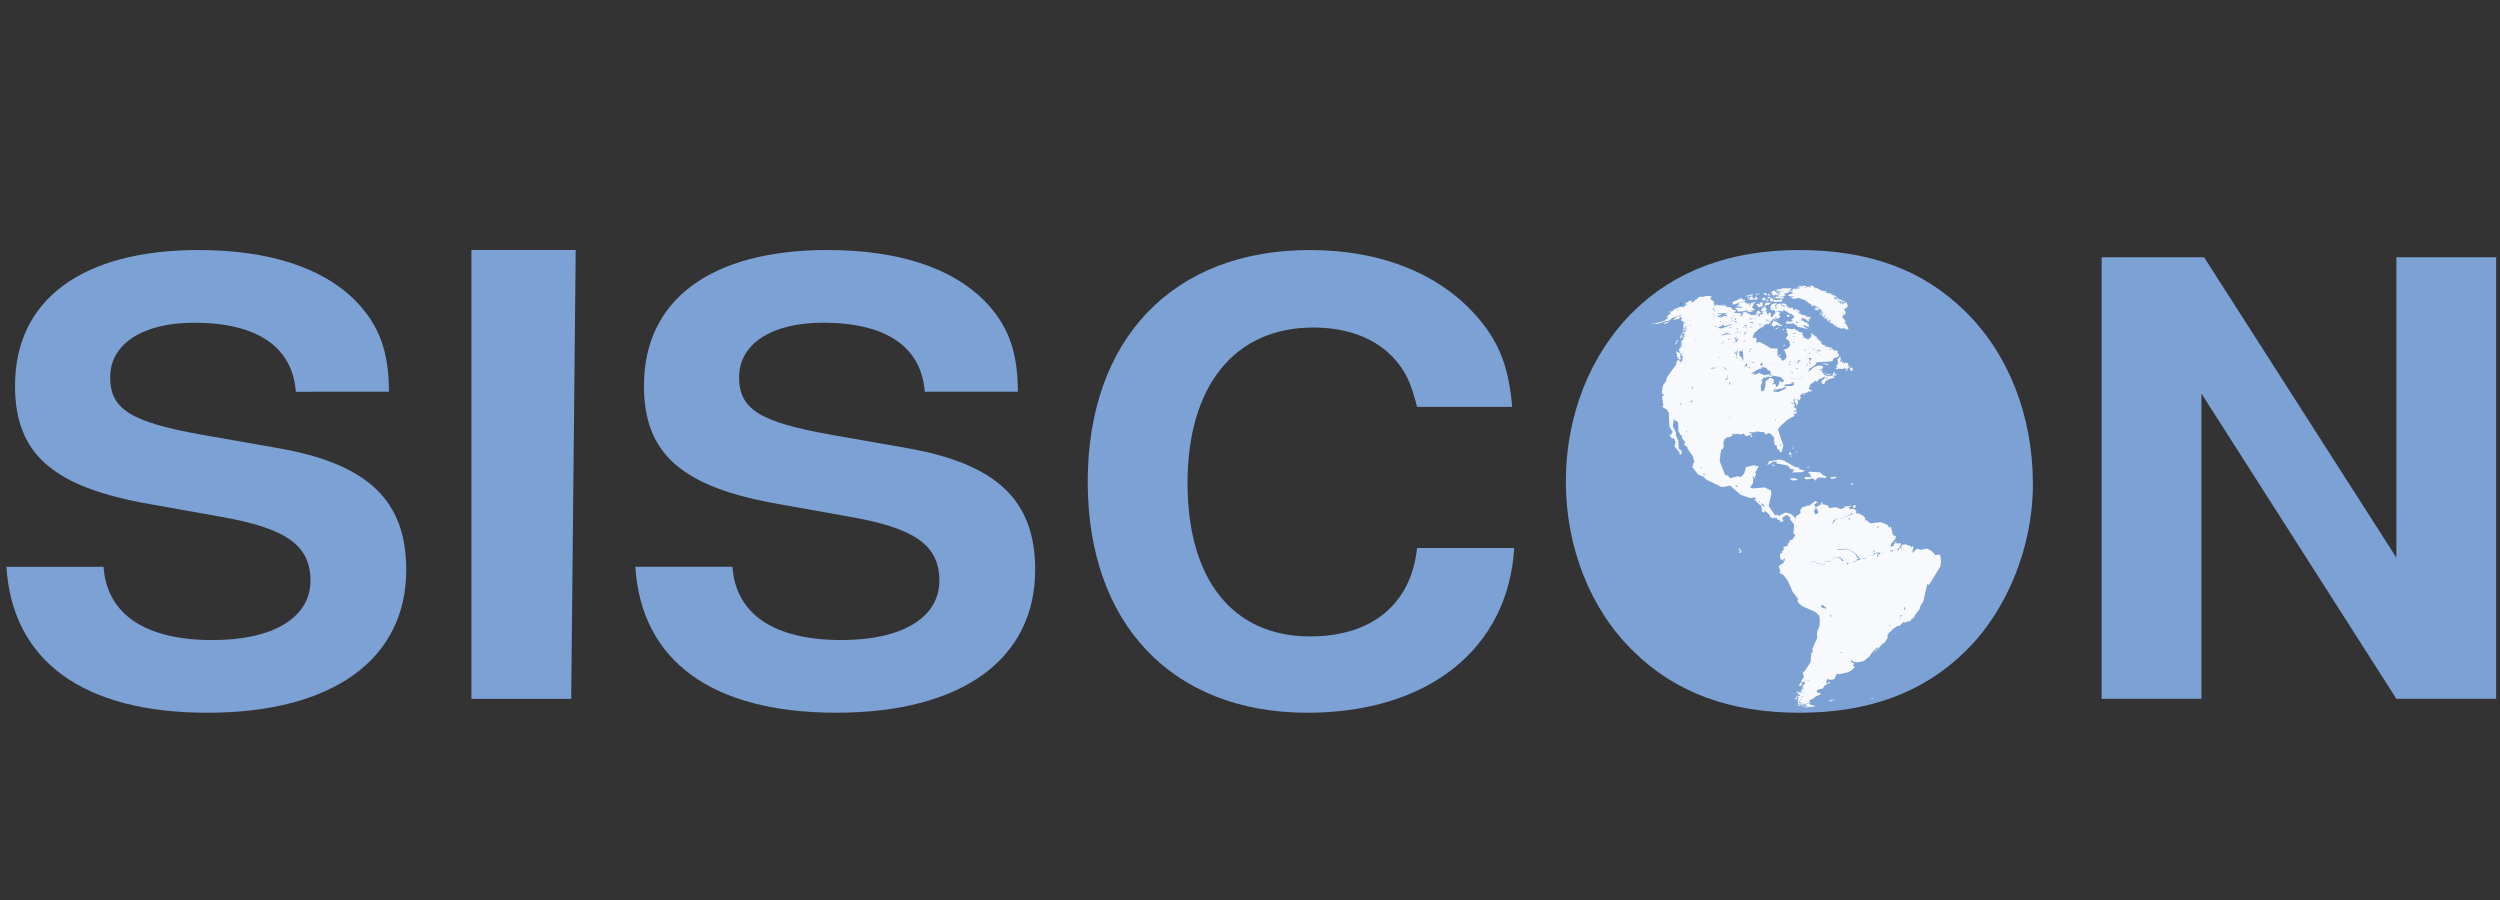 <?xml version="1.0" encoding="UTF-8" standalone="no"?>
<!-- Created with Inkscape (http://www.inkscape.org/) -->

<svg
   xmlns:dc="http://purl.org/dc/elements/1.1/"
   xmlns:cc="http://creativecommons.org/ns#"
   xmlns:rdf="http://www.w3.org/1999/02/22-rdf-syntax-ns#"
   xmlns:svg="http://www.w3.org/2000/svg"
   xmlns="http://www.w3.org/2000/svg"
   xmlns:sodipodi="http://sodipodi.sourceforge.net/DTD/sodipodi-0.dtd"
   xmlns:inkscape="http://www.inkscape.org/namespaces/inkscape"
   width="125"
   height="45"
   viewBox="0 0 125 45"
   id="svg2"
   version="1.1"
   inkscape:version="0.91 r13725"
   sodipodi:docname="siscon_logo.svg"
   style="enable-background:new">
  <rect x="0" y="0" width="125" height="45" fill="#333333" stroke="none"/>
  <defs
     id="defs4" />
  <sodipodi:namedview
     id="base"
     pagecolor="#ffffff"
     bordercolor="#666666"
     borderopacity="1.0"
     inkscape:pageopacity="0.0"
     inkscape:pageshadow="2"
     inkscape:zoom="6.968"
     inkscape:cx="62.5"
     inkscape:cy="19.205511"
     inkscape:document-units="px"
     inkscape:current-layer="layer1"
     showgrid="true"
     inkscape:window-width="1366"
     inkscape:window-height="747"
     inkscape:window-x="0"
     inkscape:window-y="21"
     inkscape:window-maximized="1"
     units="px"
     showguides="true"
     inkscape:guide-bbox="true">
    <inkscape:grid
       type="xygrid"
       id="grid4163" />
  </sodipodi:namedview>
  <g
     inkscape:label="Layer 1"
     inkscape:groupmode="layer"
     id="layer1"
     style="display:inline"
     transform="translate(0,-1007.362)">
    <g
       transform="scale(1.048,0.954)"
       style="font-style:normal;font-variant:normal;font-weight:bold;font-stretch:normal;font-size:31.742px;line-height:125%;font-family:'Nimbus Sans L';-inkscape-font-specification:'Nimbus Sans L, Bold';text-align:start;letter-spacing:0px;word-spacing:0px;writing-mode:lr-tb;text-anchor:start;fill:#7ca1d4;fill-opacity:1;stroke:none;stroke-width:1px;stroke-linecap:butt;stroke-linejoin:miter;stroke-opacity:1"
       id="text3336">
      <path
         d="m 18.556,1076.466 c 0,-2.127 -0.476,-3.523 -1.619,-4.793 -1.555,-1.714 -4.126,-2.634 -7.459,-2.634 -5.555,0 -8.761,2.603 -8.761,7.11 0,3.587 1.809,5.333 6.507,6.221 l 3.238,0.635 c 3.174,0.603 4.349,1.492 4.349,3.365 0,1.936 -1.778,3.111 -4.666,3.111 -3.238,0 -5.047,-1.365 -5.206,-3.841 l -4.634,0 c 0.286,4.952 3.682,7.65 9.586,7.65 5.968,0 9.491,-2.793 9.491,-7.491 0,-3.65 -1.841,-5.555 -6.126,-6.38 l -3.619,-0.698 c -3.396,-0.667 -4.38,-1.333 -4.38,-3.015 0,-1.746 1.555,-2.857 4,-2.857 3.016,0 4.698,1.27 4.857,3.619 z"
         style="font-style:normal;font-variant:normal;font-weight:bold;font-stretch:normal;font-size:31.742px;line-height:125%;font-family:'Nimbus Sans L';-inkscape-font-specification:'Nimbus Sans L, Bold';text-align:start;writing-mode:lr-tb;text-anchor:start;fill:#7ca1d4;fill-opacity:1"
         id="path4282"
         inkscape:connector-curvature="0"
         sodipodi:nodetypes="ccssccssccssccsscc" />
      <path
         d="m 27.467,1069.039 -4.976,0 0,23.525 4.761,0 z"
         style="font-style:normal;font-variant:normal;font-weight:bold;font-stretch:normal;font-size:31.742px;line-height:125%;font-family:'Nimbus Sans L';-inkscape-font-specification:'Nimbus Sans L, Bold';text-align:start;writing-mode:lr-tb;text-anchor:start;fill:#7ca1d4;fill-opacity:1"
         id="path4284"
         inkscape:connector-curvature="0"
         sodipodi:nodetypes="ccccc" />
      <path
         d="m 48.562,1076.466 c 0,-2.127 -0.476,-3.523 -1.619,-4.793 -1.555,-1.714 -4.126,-2.635 -7.459,-2.635 -5.555,0 -8.761,2.603 -8.761,7.11 0,3.587 1.809,5.333 6.507,6.221 l 3.238,0.635 c 3.174,0.603 4.349,1.492 4.349,3.365 0,1.936 -1.778,3.111 -4.666,3.111 -3.238,0 -5.047,-1.365 -5.206,-3.841 l -4.634,0 c 0.286,4.952 3.682,7.65 9.586,7.65 5.968,0 9.491,-2.793 9.491,-7.491 0,-3.65 -1.841,-5.555 -6.126,-6.38 l -3.619,-0.698 c -3.396,-0.667 -4.38,-1.333 -4.38,-3.015 0,-1.746 1.555,-2.857 4,-2.857 3.016,0 4.698,1.27 4.857,3.619 l 4.444,0 z"
         style="font-style:normal;font-variant:normal;font-weight:bold;font-stretch:normal;font-size:31.742px;line-height:125%;font-family:'Nimbus Sans L';-inkscape-font-specification:'Nimbus Sans L, Bold';text-align:start;writing-mode:lr-tb;text-anchor:start;fill:#7ca1d4;fill-opacity:1"
         id="path4286" />
      <path
         d="m 72.146,1077.26 c -0.159,-2 -0.571,-3.269 -1.555,-4.571 -1.778,-2.349 -4.634,-3.65 -8.094,-3.65 -6.539,0 -10.602,4.666 -10.602,12.157 0,7.428 4.031,12.094 10.475,12.094 5.745,0 9.586,-3.333 9.872,-8.634 l -4.634,0 c -0.286,2.952 -2.158,4.634 -5.11,4.634 -3.682,0 -5.841,-2.984 -5.841,-8.031 0,-5.111 2.254,-8.158 5.999,-8.158 1.651,0 3.016,0.571 3.904,1.682 0.508,0.635 0.762,1.238 1.047,2.476 l 4.539,0 z"
         style="font-style:normal;font-variant:normal;font-weight:bold;font-stretch:normal;font-size:31.742px;line-height:125%;font-family:'Nimbus Sans L';-inkscape-font-specification:'Nimbus Sans L, Bold';text-align:start;writing-mode:lr-tb;text-anchor:start;fill:#7ca1d4;fill-opacity:1"
         id="path4288" />
      <path
         d="m 85.816,1069.039 c -3.238,0 -5.904,1.079 -7.872,3.206 -2.063,2.222 -3.238,5.46 -3.238,8.92 0,3.46 1.174,6.729 3.238,8.919 2,2.159 4.603,3.206 7.904,3.206 3.301,0 5.904,-1.048 7.904,-3.206 2,-2.127 3.238,-5.491 3.238,-8.761 0,-3.619 -1.174,-6.856 -3.238,-9.078 -2.031,-2.19 -4.603,-3.206 -7.936,-3.206 z"
         style="font-style:normal;font-variant:normal;font-weight:bold;font-stretch:normal;font-size:31.742px;line-height:125%;font-family:'Nimbus Sans L';-inkscape-font-specification:'Nimbus Sans L, Bold';text-align:start;writing-mode:lr-tb;text-anchor:start;fill:#7ca1d4;fill-opacity:1"
         id="path4290"
         inkscape:connector-curvature="0"
         sodipodi:nodetypes="scscscscs" />
      <path
         d="m 114.331,1092.56 4.761,0 0,-23.14 -4.761,0 0,15.744 -9.173,-15.744 -4.888,0 0,23.14 4.761,0 0,-15.998 9.3,15.998 z"
         style="font-style:normal;font-variant:normal;font-weight:bold;font-stretch:normal;font-size:31.742px;line-height:125%;font-family:'Nimbus Sans L';-inkscape-font-specification:'Nimbus Sans L, Bold';text-align:start;writing-mode:lr-tb;text-anchor:start;fill:#7ca1d4;fill-opacity:1"
         id="path4292" />
    </g>
    <g
       transform="matrix(0.042,0,0,0.042,77.688,1021.005)"
       id="g5411">
      <path
         style="fill:#ffffff;fill-opacity:0.941;fill-rule:nonzero;stroke:none"
         d="m 296.248,15.011 -5.045,0.898 2.074,0.898 -3.559,-0.31 0.31,0.619 2.662,0 1.176,0.588 -3.838,-0.31 3.25,0.588 -1.486,0 -0.588,-0.279 -1.795,0 2.848,0.557 1.021,0.619 -5.355,-0.588 2.971,1.176 -2.662,-0.279 0,0.588 -1.795,-1.176 -2.074,0.867 2.971,0.898 -2.662,-0.588 -1.207,0 1.207,1.486 -1.486,-0.31 0.898,0.898 -1.207,-0.588 -1.486,1.486 0.588,0.31 2.383,-0.31 -0.279,2.074 -2.693,0.31 -2.971,1.764 4.178,1.207 2.971,-0.31 0.279,0.588 -2.971,0 2.971,0.31 -5.045,0.31 3.869,0.588 -1.486,0.588 1.486,0.588 2.383,0.31 -0.898,-0.588 2.074,0.279 1.486,-0.898 2.971,0.31 1.486,0.588 6.531,2.383 -0.588,1.176 1.176,-0.588 2.693,2.693 2.971,0.867 -1.795,0.31 1.486,0 0,1.176 0.588,-0.867 -0.867,1.486 2.971,0.279 -1.207,-2.074 1.486,1.486 2.074,-0.31 -1.176,0.898 2.074,-0.279 -0.898,0.867 1.207,-0.588 -0.588,0.588 0.588,0 3.25,1.486 -4.147,-0.588 -2.074,0.588 4.457,1.207 2.971,-0.588 0,0.279 0.588,2.074 1.795,-0.279 0,0.898 -1.795,-0.619 2.074,1.486 -0.279,0 0,1.207 2.074,0.279 -2.074,0 -0.619,0.619 2.971,-0.31 -4.736,1.795 3.869,-0.31 -3.281,0.898 3.281,0.588 -1.795,0.588 2.074,0.31 1.486,-1.486 1.207,0.279 -3.59,2.693 2.971,-0.588 -1.764,1.176 1.764,0.898 1.207,-1.486 1.764,0.279 -2.971,1.486 1.207,-0.279 0.588,1.486 1.176,-0.588 -0.867,0.867 1.176,1.486 1.176,-1.764 -1.486,-1.207 4.178,2.105 -1.238,-0.279 -2.043,1.145 2.971,-0.279 -2.383,0.588 1.207,0.31 -0.588,0.867 2.074,-0.279 -0.898,0.898 2.074,-0.31 -1.764,0.31 2.352,0.279 0.31,1.207 0.588,-0.898 0,1.764 2.383,0.31 0,1.176 1.176,-0.588 -0.588,0.898 0.898,-0.588 0,0.898 1.176,0 -1.176,0.588 2.074,-0.31 -1.176,0.588 2.383,-0.279 1.486,1.486 3.838,-1.795 -0.867,1.795 0.867,-1.207 0,1.486 0.898,-0.867 0.898,1.176 0.279,-1.176 0.31,2.074 0.31,-1.486 0.867,1.764 0.31,-1.486 2.662,0.619 -3.25,-0.898 2.383,-0.588 -1.795,-0.619 0.898,-0.867 -1.795,-0.619 1.207,-0.867 -1.486,0 1.176,-0.619 -1.176,0 0.588,-0.867 -2.662,-1.207 1.764,0.31 -2.662,-0.898 2.074,-0.588 -1.486,-1.207 1.764,0.31 -2.074,-0.898 1.795,0.31 -1.486,-0.31 1.176,-0.588 -1.764,-0.588 1.764,0.279 -1.176,-1.176 -1.795,0 1.486,-0.898 -3.25,-1.764 1.764,0.279 -0.867,-1.486 -0.31,-0.279 2.383,-0.619 -1.795,-2.074 1.207,0 0.588,1.486 1.176,0 -1.176,-0.898 0.898,0.619 1.176,-1.207 -1.176,-0.588 1.764,0 -2.383,-3.869 0.619,-0.898 -2.971,-1.486 2.971,0.898 1.486,-0.588 -0.898,-0.588 1.486,0.279 1.486,-2.074 -1.207,-4.147 -3.838,0 -0.31,1.486 0,0.279 -1.176,0 -0.619,0 0.619,-1.486 -2.383,0.898 -1.207,-1.764 1.795,0 0,-0.898 -3.559,0.279 0.279,-0.867 -1.764,-0.31 5.355,0.31 4.457,1.486 -0.898,-0.898 1.486,0.588 0.588,-0.31 -2.662,-0.867 -1.207,-0.898 -0.588,0.279 -0.31,-0.867 -0.588,0.588 -0.588,-0.588 -3.559,-0.619 0.279,0.898 -0.588,-0.588 -0.898,0.31 0.898,-0.619 -1.486,-0.588 -0.279,0.898 -1.795,-0.31 1.176,-0.867 -2.352,0.279 0.588,-0.279 -1.486,-0.31 1.764,0 0,-0.898 -2.352,-0.279 2.662,0.279 -0.898,-0.588 2.074,0 -1.486,0.31 2.693,0.279 0.588,-0.898 -1.486,-0.588 -1.795,0 1.795,0.588 -2.074,-0.588 -0.557,-0.279 1.455,-0.619 0.279,0 -0.588,-0.588 -1.176,0 -0.898,0.31 -1.207,-0.898 -1.764,0.31 1.176,-0.619 0.31,0 0.588,0 -2.383,-1.176 -0.588,0 -1.795,0.31 0.619,-0.898 -0.31,0 -1.176,0.279 -2.383,-0.588 1.176,-0.588 0.898,-0.31 -2.383,-0.867 -1.176,0.279 -0.898,0 0.31,-0.279 0,-0.31 -0.619,0 -0.279,0 -1.207,-0.31 0.898,0.898 -1.764,-0.898 -2.383,-1.486 -3.281,-1.764 0,0.898 -1.486,-0.31 0,-0.31 0,-1.176 -1.486,0.588 -0.588,0.31 0,-0.31 0.898,-1.176 -2.971,-1.207 -2.074,0.31 1.486,0.898 -0.898,0 -0.588,0.279 2.662,1.795 -5.045,-2.383 0.588,1.486 -1.486,-0.898 -2.662,1.207 -0.619,-0.588 2.693,-0.898 -0.31,-0.898 -2.383,0.31 -1.176,-0.619 -2.383,1.795 -0.588,-0.898 2.074,-0.898 z m 33.242,41.939 0.031,-0.031 -1.486,-0.31 1.455,0.34 z m -7.985,-5.076 -2.074,0.279 1.176,0.31 -0.279,0.588 1.176,-1.176 z m -1.764,-4.178 -2.971,0 2.352,0.31 -2.074,0 0.588,1.486 2.105,-1.795 z m 0,-1.486 -2.383,0 -1.207,1.207 3.59,-1.207 z m -46.675,-27.918 -1.486,0.31 -1.486,0.279 1.207,1.207 -2.971,-0.898 -1.207,0.279 1.486,0.619 -2.074,-0.31 -2.971,0.588 1.795,0.31 -0.898,0.279 2.074,-0.279 -1.764,0.898 3.559,-0.31 -3.559,0.588 1.176,0.31 4.147,-0.898 -2.662,0.898 -0.31,0.279 2.105,-0.588 1.176,0.31 -1.176,0.279 1.764,0 0.588,-0.588 2.383,-0.898 -1.486,0.898 1.795,0 -2.693,0.588 -2.352,0.31 2.074,1.486 -2.693,-1.176 -2.074,0 2.383,2.074 -1.486,0.279 2.971,-0.279 -1.486,0.588 0.588,0.588 -2.383,-0.898 -1.486,0.31 -0.867,1.176 1.486,-0.279 0.279,0.279 0.898,-0.867 -0.31,2.074 2.383,-0.898 -2.383,1.486 -3.25,-1.176 1.176,1.486 -3.559,0.867 0.898,0.619 0.588,-0.898 0.588,0.898 0.31,-0.619 0.588,0.619 0.31,-0.619 1.176,0.898 1.176,-0.898 1.207,0.619 0,-0.619 1.176,0.619 -0.588,-0.898 1.795,1.486 1.176,-0.31 1.795,-0.279 0.279,-1.207 -2.074,-0.279 -1.795,0 -0.279,-1.207 2.074,0.588 1.176,0.31 0.619,-1.486 2.074,0 -0.898,-0.31 1.486,-0.279 -1.486,-0.31 1.795,-0.279 -3.869,-0.898 3.869,0 -3.281,-0.31 4.147,-0.588 -1.176,-0.588 2.383,0.279 0.588,-0.867 0.31,0 -0.898,-0.619 1.176,0.31 2.383,-2.074 -3.559,0.588 2.074,-0.588 -2.074,-0.31 2.383,0 1.764,-0.898 0.31,-0.588 -2.074,-0.588 -2.693,0.588 0.898,-0.588 -6.252,0 z m -10.678,2.662 -2.074,0.898 0.867,0.31 -2.352,0.279 1.176,0.898 -1.486,-0.588 -0.31,0.588 1.795,0.31 -1.176,0.898 3.838,0.279 -3.559,0.31 2.074,0.898 -1.486,0 0.619,0.588 2.352,0.279 0,-0.867 0.619,0.867 1.176,-1.764 0.31,0.898 2.662,-1.207 -0.588,-0.588 -1.486,0 0.279,-1.486 -0.588,0.588 -2.662,-2.383 z m -11.885,2.693 -0.588,1.176 1.176,0 -1.795,0.898 1.486,0 2.105,0.898 0.588,0.279 0.279,-1.486 0,-0.279 -3.25,-1.486 z m -5.355,0.588 -2.971,0.588 3.559,0 -0.588,-0.588 z m 85.859,0.31 1.207,0.867 0.588,-0.588 -1.795,-0.279 z m -75.459,0.588 -0.588,1.486 1.176,0.588 0.31,0 1.486,-1.176 -2.383,-0.898 z m -14.547,0.279 -0.898,0.898 1.764,0.31 1.795,-0.898 -2.662,-0.31 z m -6.562,0.31 -1.486,0.588 -5.324,1.486 2.352,-0.279 0,0.588 0,0.279 4.457,-1.486 -0.867,0.898 4.147,-1.486 -0.898,-0.588 -2.383,0 z m 97.466,1.176 1.207,0 0,0.588 -1.207,-0.588 z m -147.08,0.31 -2.074,0.898 0.588,-0.31 0.588,-0.279 -1.764,0 -1.486,0.279 -4.766,1.207 -0.588,-0.898 -2.662,0.898 -2.383,2.352 -2.383,0.898 0.31,1.207 -1.919,0.805 1.3,-1.114 -3.25,2.383 -0.898,-1.207 2.074,-1.176 -4.147,0 -1.795,1.795 -0.279,-0.31 -2.383,1.486 -0.31,1.795 1.207,-0.31 -1.207,0.588 2.383,-0.588 -0.31,0.898 -1.486,0.279 -2.074,1.486 -1.486,0.619 -0.279,-0.619 -2.383,0.619 0.588,-0.898 -7.428,2.971 -1.795,1.176 0.619,0.31 -1.207,0.279 -0.062,0.34 -1.424,0.279 -0.588,0.588 1.486,-0.31 0.495,-0.495 -0.186,0.805 -0.898,0 -2.693,1.764 1.795,0.31 -3.869,2.971 -2.074,0.898 2.383,-0.31 -0.588,0.588 -1.486,2.105 2.971,-1.795 -1.795,1.486 2.383,-0.31 -2.971,1.207 -3.281,2.383 -5.355,1.486 -0.867,0 -1.795,1.486 -0.31,-1.207 -4.736,2.074 1.176,-0.279 -0.279,0.279 1.486,-0.867 -0.619,0.867 2.105,-1.176 -0.898,0.898 2.259,-0.279 -0.774,0.557 10.678,-3.559 2.383,-0.279 3.281,-1.207 0,-0.898 1.486,-1.176 10.09,-3.281 1.795,0.31 -2.074,0.588 -0.31,1.486 2.662,-0.588 -1.764,0.898 1.486,-0.588 -0.898,0.867 2.074,-0.279 -1.176,0.279 0.279,0.619 -0.279,0 -1.207,1.176 1.207,0.31 -0.898,1.486 3.281,0.867 -0.31,1.795 0.898,-0.31 1.176,-0.588 -1.176,0.619 1.486,-0.31 0,0.898 -1.486,0.588 1.176,-1.176 -2.074,0.867 -0.31,5.355 1.486,-0.279 0.898,-2.383 0,1.176 1.207,-0.898 -1.795,2.105 0.588,0.867 3.559,-3.559 -2.662,3.281 0.31,0.898 1.764,-0.898 -2.074,1.176 0.898,1.176 -1.207,0 0.31,1.207 -0.588,-1.207 0,1.486 -1.486,0.31 0.279,3.869 -2.971,1.486 3.59,-0.898 -0.619,1.176 -3.25,2.971 2.971,-1.486 2.074,-1.764 -2.971,2.662 0.588,0.588 -2.074,0.619 -0.279,1.393 0.588,0.371 -1.795,0.588 -0.31,2.383 2.971,-1.764 -1.331,1.331 -0.433,-0.155 -0.31,3.281 -2.074,1.176 1.176,-0.588 -0.588,1.176 2.971,-1.176 -3.869,2.383 -0.588,1.486 1.486,-0.619 -2.074,0.898 1.486,0.31 -2.074,0.279 2.383,0.31 -2.105,0.31 2.383,0.867 -0.898,0.31 0.31,0.588 2.074,-0.588 -2.383,0.898 0.619,0.898 1.176,-0.898 -0.898,0.898 0.898,0.279 2.074,-1.764 -2.074,2.074 2.074,-0.31 -2.383,1.486 0.619,1.207 1.176,-0.619 0.588,-0.588 0,0.588 -0.279,1.207 -1.486,0.279 2.352,0 -1.764,2.383 0.898,1.207 -3.281,5.324 1.176,-2.662 -2.662,2.074 2.662,-2.662 -3.838,-1.795 -2.105,5.355 0.898,0 -2.383,2.662 -8.914,12.504 -1.764,5.633 -2.971,3.869 -1.207,6.531 0,4.147 2.105,0 -0.31,2.693 -0.588,-1.795 -1.207,2.693 1.486,9.502 -1.176,2.383 1.795,0.867 3.838,2.383 2.105,3.869 0.588,15.166 0,0.867 3.869,6.562 -1.486,2.352 0.867,1.486 -3.559,-1.176 3.559,5.355 1.795,-0.898 2.383,4.457 -1.207,5.633 5.664,6.562 0.588,3.25 2.383,-1.176 -0.588,-3.869 -2.971,-1.795 -0.619,-10.09 -2.971,-6.252 0.31,-2.971 -3.869,-7.707 1.207,-8.326 5.045,3.559 0.279,5.664 0.31,4.736 2.383,5.045 2.074,0.619 -0.588,2.662 4.147,5.045 -1.764,2.693 4.457,3.25 0,1.795 6.221,8.914 1.795,6.84 -1.795,2.971 0.898,1.176 -1.795,0.588 0.619,1.795 6.809,8.604 6.252,2.383 3.25,3.559 4.457,2.074 0,-2.074 0.31,-0.588 -0.279,0.588 0,2.074 13.959,6.84 10.09,-1.764 12.473,10.988 12.783,4.147 -1.176,-0.588 5.943,-0.588 0.279,2.383 -1.764,0 9.193,8.914 -1.486,0.588 1.486,0.588 -0.279,3.559 0,0.588 2.662,1.486 1.207,-1.176 -0.898,-0.898 -1.207,-1.176 2.383,1.176 0.31,0.31 5.045,4.457 0.31,2.662 1.176,0.31 -0.31,-1.795 2.105,3.559 0.867,-1.486 4.457,0.619 0.898,2.352 2.383,-0.867 0.588,3.25 2.074,-0.279 2.105,-1.207 -2.105,-3.25 2.105,-1.486 4.147,-2.383 3.281,3.25 1.486,-0.279 -1.486,2.074 5.045,6.531 -0.898,10.709 2.383,1.486 -0.588,1.176 -2.971,4.457 -3.59,1.207 0,2.971 -2.352,0.588 0.588,2.662 -5.045,1.207 -0.31,0 0.31,1.764 0.279,1.207 -0.279,0.279 -2.383,2.074 1.176,1.486 -2.971,1.486 0,5.943 2.971,1.795 1.207,-1.486 0.588,-0.898 0.898,1.795 -1.486,3.25 0,0.31 -5.943,3.869 2.074,6.221 -1.486,1.486 5.355,3.281 4.736,6.252 3.559,7.707 2.383,5.664 6.531,8.604 -0.867,2.383 2.074,2.971 3.25,2.971 16.064,7.119 4.736,4.457 0.619,6.252 -0.31,5.633 -2.971,8.016 0,6.84 -5.633,12.783 0.588,3.281 -0.31,0.279 -1.764,2.383 -0.619,9.812 -7.119,10.988 -2.074,0.898 1.176,5.943 -3.25,4.457 1.176,1.486 -0.898,0.588 2.971,-0.898 1.207,0.31 1.176,-0.588 -2.383,1.486 1.795,0.588 -0.588,0.898 -1.207,-0.31 0.898,0.588 -0.898,-0.279 -1.486,2.662 1.207,0.898 -2.105,0.898 2.383,0.898 -1.764,0.867 -1.795,0.898 2.383,0.31 -2.383,0.279 -0.31,0.898 1.486,-0.588 -2.074,2.383 -0.588,-0.898 -0.31,0 -1.176,0 0.898,-0.898 -1.207,0.588 -0.867,-0.588 -1.207,0.31 1.795,0.279 -1.207,0.898 0,0.898 2.105,0 0.588,0.898 -1.795,0.588 1.795,0 -2.693,0.588 3.281,-0.31 1.176,0.898 -1.176,0 0.588,0.619 -3.869,-0.619 2.383,0.898 -1.764,0.588 1.176,0.31 -1.486,1.486 1.176,-0.588 1.207,1.176 -2.074,0 0.588,0.588 0.588,0.588 -2.662,0 2.074,0.31 -0.31,0.898 1.486,-0.898 0.588,0.588 -2.662,0.588 1.486,0.31 -0.898,0.898 1.486,0.898 0,-0.898 0.588,0.898 -0.279,-0.898 2.074,0.279 -2.383,-0.588 1.486,-0.588 -0.588,0.588 1.795,0.588 -1.795,1.486 0.31,0 3.559,0 0.279,0.898 -2.074,0.898 0.588,-0.588 -1.764,0.279 2.971,0.898 1.764,-2.074 5.076,-1.176 2.352,0 -1.176,-1.207 -1.795,0 1.795,-0.279 -0.898,-0.898 3.559,-2.074 -0.279,-0.31 -0.31,-0.588 0.588,0.588 0.31,0.31 1.176,-0.31 1.795,-2.074 6.531,-2.971 0.588,-1.795 -2.971,-0.279 -2.074,-2.105 2.971,-2.074 4.766,-0.898 1.764,-3.25 3.869,-2.074 -2.074,-0.619 2.074,-0.588 0.588,0.898 2.074,-0.898 0,-1.486 -2.662,1.207 -1.795,-0.898 1.207,-3.559 3.869,0.867 5.045,-0.867 1.764,-4.766 0.898,0.31 -0.588,-1.795 3.869,0.31 4.147,-0.898 5.355,-1.207 3.559,-1.486 4.457,-4.147 0.31,-1.486 -1.795,-0.898 1.486,-2.383 -4.147,-2.074 1.795,-4.457 -0.619,2.693 1.486,1.486 5.355,0.867 7.428,-1.486 7.15,-5.943 2.662,-4.457 5.633,-5.324 -0.279,-0.898 2.074,1.176 -7.119,6.531 5.633,-4.147 3.559,-4.147 2.383,-2.693 4.147,-3.25 2.693,-5.076 -0.31,-2.971 2.383,-2.971 -1.207,-0.588 1.795,0.31 3.281,-3.559 5.045,-3.559 3.25,-0.619 4.457,-4.147 2.971,0.31 2.105,-2.105 -0.31,1.207 3.559,-0.588 0.588,-1.795 3.869,-2.662 0.31,-1.795 5.355,-7.119 0,-0.031 0.898,-1.176 1.486,-5.045 2.662,-3.281 4.766,-20.49 0.867,-1.207 0.31,1.795 1.795,-1.795 8.016,-12.752 4.736,-8.047 0.898,-5.633 -0.898,-6.84 -0.867,-1.486 -5.076,0.588 -4.457,-4.736 -5.045,-2.971 -8.016,1.486 -4.457,-1.486 -5.355,5.355 0.31,-3.281 1.764,-1.486 -2.662,0.898 2.074,-2.074 -1.176,-2.693 -1.795,2.074 -0.279,-2.074 -0.619,0.898 0.31,-1.176 -0.898,0.867 -1.176,-1.486 -0.588,1.207 -0.31,-1.795 -0.588,0.898 -3.559,-1.795 -0.31,1.207 -2.662,-0.31 -1.795,3.869 1.795,0 -1.486,1.176 -0.898,-1.486 -3.281,5.076 0.588,-3.281 -4.457,1.795 6.252,-2.971 2.074,-5.664 -8.016,0 -1.795,4.457 0,-2.074 -1.764,2.383 -0.31,-2.383 -1.486,2.383 1.486,-4.178 5.664,-6.531 -0.898,0 0.898,-2.383 -3.59,-1.486 -2.352,-9.502 -0.898,-0.588 -0.588,1.795 -2.693,-3.869 -8.016,-3.281 -12.473,1.486 -5.355,-4.457 -1.176,2.383 0.588,-4.457 -2.693,-2.662 -4.147,-2.074 0,-0.031 -0.898,-0.588 -2.971,0.31 0,-3.869 -3.559,-1.795 -2.971,0.619 -0.898,-0.898 -1.764,-1.486 4.457,-2.074 -10.4,1.176 2.662,0.588 -6.252,2.383 -5.324,-2.383 -8.326,1.207 -1.486,-3.281 -5.355,-1.176 -2.074,-3.281 -0.898,2.662 2.074,-0.279 0,1.176 -1.486,-0.588 -6.531,3.869 2.074,3.559 0.588,1.486 0,1.795 -2.971,1.486 -2.074,-3.59 0.588,-0.867 1.795,-3.281 -1.795,-4.147 3.869,-2.383 -2.662,-1.795 -7.15,5.664 -3.838,0 -0.619,1.486 -2.662,-0.31 -1.795,1.486 -2.074,2.971 0.31,0.588 0.279,2.693 -5.943,4.147 0.619,2.971 -5.076,-5.355 -5.045,-2.074 -2.971,-0.31 -1.764,0.898 -5.076,2.971 -3.559,-1.764 0.31,1.176 -2.074,-0.31 -3.281,-4.736 -4.147,-6.252 3.25,-13.959 -0.588,-4.457 -7.428,-3.559 -13.959,1.176 -3.559,-1.176 3.559,-4.766 0.588,-6.531 -1.176,0 1.486,-2.383 0.867,3.281 2.105,-6.531 -1.486,-0.31 4.457,-7.707 -5.664,-1.486 -9.502,2.352 -2.074,7.738 -4.178,4.147 -3.25,-1.176 -9.223,2.383 -2.971,-3.281 -2.971,-0.279 -6.221,-15.754 -0.31,-2.693 1.176,-8.604 0.619,-3.281 1.764,-0.867 -0.898,2.074 2.105,-4.457 -0.31,-5.943 -1.176,0 1.486,-0.31 1.176,-3.559 3.281,-1.176 -0.898,-1.207 2.662,0.588 -0.898,0.619 4.766,-2.383 0.898,-2.971 1.764,0.898 -1.176,0.867 3.869,-1.176 5.943,0.898 2.074,-1.207 3.559,3.59 1.795,-1.207 1.176,0.898 -0.279,-1.795 1.764,0.31 1.207,2.662 1.764,-1.176 -2.662,-1.795 2.074,-1.486 -1.795,-0.279 -0.279,-0.31 -0.495,0 -2.198,-0.898 9.223,0 0.588,-2.074 0.898,1.795 -1.176,0.588 4.147,-1.486 -0.588,0.898 3.869,-0.31 -1.207,0.31 3.559,0.279 0.619,1.486 0.279,1.486 3.281,-1.486 1.486,-0.588 1.238,0.619 0.836,0.557 4.147,4.766 -0.867,4.457 1.764,-0.31 -1.176,2.105 1.176,2.352 1.486,-0.279 1.207,5.045 2.971,1.486 -0.31,2.074 2.074,-0.279 0,0.867 2.383,-8.295 -4.766,-14.269 -1.764,-5.355 3.869,-4.457 -0.619,-1.176 0.898,0.867 2.383,-2.074 4.766,-4.457 9.193,-5.045 -2.662,-0.588 2.074,-0.898 -2.074,-1.176 3.25,0.867 1.486,-1.486 -0.588,-1.486 -0.588,1.486 0,-1.486 -2.662,0.31 1.764,-1.795 1.795,1.207 -0.898,-2.971 1.795,4.147 -1.795,-5.045 -3.869,-1.176 2.074,0.588 -1.486,-1.795 1.207,1.207 0.588,-1.486 0.31,-1.207 -4.178,-2.074 0.31,-1.176 3.559,2.662 -1.486,-5.355 2.662,-1.176 -1.486,2.971 2.693,3.559 -0.898,3.869 2.971,-5.664 -2.074,-5.324 2.662,2.971 2.383,-3.281 -0.898,-3.281 2.383,-2.074 7.119,-1.486 0,-2.074 0.898,1.486 4.178,-0.898 -0.619,-1.486 -0.588,1.207 -2.971,-2.693 2.074,-5.355 1.486,-0.279 -0.279,-1.207 2.074,0.31 0.898,-2.971 0,1.486 1.764,-1.176 0.898,1.176 3.281,-2.383 -1.207,-1.486 2.383,0.619 6.252,-3.59 -1.486,2.105 4.736,-0.31 -1.764,1.486 -1.486,-1.176 -4.457,3.559 0.279,2.971 2.693,1.176 2.662,-4.766 2.074,0.31 -0.279,-1.176 7.119,-2.074 0.898,-0.619 -3.559,-2.074 -4.178,0.898 -5.045,-2.074 -0.898,-2.693 -1.764,0 1.176,-2.971 -2.662,0.898 -0.588,-1.176 -2.971,0 4.736,-0.31 2.383,-1.764 -1.486,-2.693 -4.766,0 -5.633,2.383 -8.016,7.428 3.25,-3.869 -0.588,-1.764 7.15,-4.457 1.486,-2.383 0.588,-1.207 18.416,-1.176 0.31,0 1.764,-3.869 4.457,-1.176 2.383,-2.693 -2.074,-1.176 1.764,0 -2.662,-0.31 2.074,-0.279 -1.486,-0.619 0.31,-2.074 -2.383,-1.176 -1.795,1.486 -0.279,-2.074 -2.971,-0.619 -3.869,2.693 3.281,-2.693 -2.693,0.898 4.766,-2.383 -2.383,-0.279 0.31,-0.588 -2.383,0.588 -0.588,-1.207 -0.619,0.619 0.31,-0.898 -1.176,1.764 0.588,-1.486 -1.207,0.31 0,-0.898 -0.279,0.31 -1.486,1.176 0,-2.662 -0.588,0.898 -0.31,-1.207 -2.971,0 0.588,-1.176 -1.486,0.279 0.898,-0.279 -1.795,-0.588 1.207,-0.31 -2.383,-0.588 2.383,0.279 0,-1.455 -3.281,-1.207 1.486,-0.588 -2.383,-0.898 0.31,-0.898 -1.795,0.898 1.207,-1.764 -2.074,0.867 1.176,-1.486 -1.176,-1.176 -2.105,0.31 1.486,-0.619 -3.838,-2.352 0.279,-0.898 -1.176,-0.31 -0.898,2.074 1.486,1.207 -1.486,0.279 1.176,0.619 -1.486,0.867 0.898,1.795 -1.486,-1.795 -2.383,2.971 -1.176,-1.764 -1.176,1.764 0,-2.352 -2.693,0 -1.764,0 0.867,-0.898 0.898,0.898 0.31,-1.795 -1.207,0 -0.588,-2.074 -2.662,0 2.971,-0.31 -0.588,-2.971 -0.619,0.898 -4.147,-1.176 0,-1.486 -1.795,0.279 -3.559,-2.662 -1.486,1.176 -6.531,-1.176 -1.486,0.898 1.795,2.074 -1.486,2.383 1.486,0 0.867,2.352 -2.971,4.457 3.869,2.105 1.795,5.633 -2.693,3.559 -5.633,2.383 2.074,1.486 1.795,7.119 -1.795,1.486 0.588,2.383 -1.176,-1.795 -1.486,1.795 -0.588,0 -1.795,-0.588 0,-1.486 -4.736,-4.457 0.279,-7.738 -7.707,-0.279 -13.371,-7.738 -5.355,1.176 1.486,-1.486 -0.588,-4.457 -2.383,-0.279 -0.588,1.176 -1.207,-2.074 2.074,-4.766 4.457,-3.559 -0.588,-0.588 4.457,-1.764 -1.176,-0.898 2.074,0.279 2.074,-1.176 -2.074,-1.486 -1.486,0.31 0.588,-0.619 -3.25,-0.588 0.588,-0.898 5.633,2.693 1.795,-2.074 3.869,0 2.971,-2.693 -7.15,-2.383 2.074,-0.279 4.178,2.074 3.25,-2.383 -1.486,-0.898 5.355,1.207 -2.383,-2.383 2.383,0 0.898,1.795 4.147,-2.971 -2.352,-2.693 2.352,-0.588 -1.486,-0.588 1.207,-0.898 -2.971,-0.898 1.176,-0.279 -4.736,-0.619 0.867,2.971 -1.486,0 -2.074,3.59 -2.074,0.588 0,-4.766 -1.795,-0.898 -2.352,2.693 -0.898,-3.281 1.764,0 -3.838,-0.898 0.867,-0.588 -0.867,-0.279 -4.766,0 -0.31,0.279 4.178,1.486 -1.795,0 -0.898,1.486 1.486,-0.588 0,1.176 -3.838,1.207 -0.619,2.383 -1.764,-0.898 2.074,-2.383 -1.795,0.898 0.898,-0.898 -1.176,-0.588 -2.383,0 0.31,1.486 1.486,0 -0.619,1.176 -1.486,-1.764 -1.176,1.176 -1.795,-0.31 -3.838,-0.279 -0.898,-1.486 -2.693,0 -0.279,-2.383 -5.355,1.176 1.795,0.619 3.559,-0.898 -5.045,1.764 0.279,1.795 -0.588,0.898 -0.898,-0.588 -0.279,1.764 -0.898,-2.074 1.486,-0.588 -1.795,-2.074 -3.559,0.279 -4.457,-0.898 0.588,-0.867 2.693,-0.31 -0.619,-1.486 -2.662,-0.31 -2.383,-2.074 -1.176,-1.486 -4.457,0.588 1.764,-1.486 0.619,-0.588 -0.898,0.588 -2.971,1.207 0.588,-1.795 0.588,-1.795 -0.588,1.207 -1.176,0.279 0.867,0 0,0.031 -0.898,0 -5.324,0.588 3.25,-1.207 1.207,-0.588 -1.795,0.31 -4.766,0.898 -1.486,-0.31 1.486,-0.898 -3.25,0.588 -1.486,1.486 -0.898,-3.559 -0.279,-1.795 0,-0.279 -4.178,-2.971 0.31,-0.898 1.176,-0.588 -0.898,-0.31 0.898,-0.898 -1.764,0.31 1.764,-0.588 0.588,-0.588 -2.662,0.279 -0.898,-0.588 z m 67.443,17.828 0.619,-0.588 1.176,0 -2.662,-4.457 -4.457,2.662 1.176,0.31 -1.486,1.764 4.766,0 0.867,0.31 z m 40.732,467.674 -0.34,0.093 0,0.093 0.34,-0.186 z m -0.34,0.186 -1.455,0.712 1.176,0.31 0.279,-1.021 z m -0.279,1.021 1.207,0.588 -0.31,-0.588 3.281,-0.898 -3.281,0 -0.898,0.898 z m 0.279,-1.114 0.031,-0.093 0.898,-1.176 -0.898,0.898 0,-0.588 -0.31,0 -0.588,0 -1.176,0 0,1.486 2.043,-0.526 z m -2.631,-8.109 -0.619,-1.176 -1.176,1.176 0.898,0 0.898,0 z m -0.898,0 -0.588,1.795 -1.795,-0.31 0.898,1.486 1.764,-1.486 -1.176,1.486 1.486,-0.279 -0.588,-2.693 z m 0.279,-5.045 -2.352,0.898 0.867,0.279 -0.588,-0.279 2.074,-0.898 z m 6.562,-3.869 0.279,-1.176 -1.486,0.588 1.207,0.588 z m -1.207,-8.016 -1.176,0 -0.588,1.486 -1.207,2.662 1.486,0 1.795,-0.588 0.279,-3.559 -0.588,0 z M 152.758,80.907 l -0.031,0 0,0.093 0.031,-0.093 z m -0.031,0 0,-1.393 -0.867,0.867 0.867,0.526 z m -2.662,-27.856 -0.31,-1.486 -2.074,0.31 -3.869,2.383 0.619,0.279 -2.971,1.207 3.559,0 0.65,-0.495 1.424,-0.712 0,0.898 2.383,-0.898 0.588,-1.486 z m -31.787,8.016 0.898,-0.867 -2.383,0.588 0.588,0.279 0.588,0.31 0.31,-0.31 z m 137.269,-33.551 2.662,0.588 -0.279,-0.588 -2.383,0 z m -19.314,0.279 -1.795,0.31 0.898,0.588 -2.662,0 2.074,0.31 -3.281,0.279 2.383,0 -3.559,0.588 1.176,0.898 2.693,-0.898 -0.898,0.898 3.559,0 -5.045,0.588 1.486,0.898 5.355,-0.588 2.971,0.31 2.074,-1.795 -0.588,-0.31 -1.207,0.619 -0.867,-0.31 1.176,-2.074 -2.383,0.588 -0.279,2.074 -2.383,-0.588 -0.898,-2.383 z m 24.359,0 0.588,0.898 0.619,-0.588 -1.207,-0.31 z m -27.918,0.31 -2.971,0.898 1.486,0 1.486,-0.898 z m 21.697,0.588 0.588,1.795 2.662,-0.31 -0.279,2.971 2.352,1.176 1.795,-0.867 0.898,1.176 5.045,0 0.31,-0.898 2.074,0.898 2.074,-0.588 0.898,-0.31 -0.898,0 -0.31,-0.279 0.31,-0.31 0.588,-0.588 -0.588,-0.31 -1.795,-0.588 -5.943,0.898 -2.352,-0.588 -0.31,0.588 -0.898,-1.486 -1.486,-0.588 2.693,0.279 -2.383,-0.588 0.588,-0.31 -2.971,0.31 0.588,-1.176 -3.25,-0.31 z m -2.105,0.588 -0.867,0.588 -0.898,-0.279 -0.898,0 0,1.176 -1.176,-1.176 0,1.176 -2.383,0.31 3.25,0 0.31,0.279 -0.588,0 -1.207,0.619 0.31,0.588 2.383,0.279 1.486,-0.867 0.279,-2.693 z m 82.33,0.31 0,0.588 2.352,-0.31 -2.352,-0.279 z m 2.971,0.279 -0.526,0.526 -0.371,0.093 1.764,0.588 2.693,0.279 -2.94,-1.052 0.867,-0.124 -1.486,-0.31 z m -116.501,0.619 -0.867,1.176 -8.047,3.281 1.207,0.279 -0.588,2.383 3.838,-0.31 1.795,-1.176 0.65,-0.31 8.852,-2.074 -0.279,-1.764 -2.383,0.279 -0.31,-0.588 -0.279,-1.176 -3.59,0 z m 34.17,1.176 -3.25,1.176 3.559,0.898 -0.31,-2.074 z m -26.742,2.662 -6.809,1.207 -2.693,1.486 1.486,0.279 -1.486,0.619 4.178,0.279 -5.076,0.588 -0.279,0.898 5.045,0.588 2.074,1.486 -8.326,-0.588 -0.588,1.795 2.971,1.486 -0.588,1.486 6.531,0 5.045,-1.486 1.207,1.764 5.355,0.31 0,-1.486 -2.105,0.898 0.619,-1.486 1.176,0.588 2.383,-0.898 0.279,0.898 0.31,-0.898 0.31,-0.588 -3.59,-2.383 2.383,-4.457 -0.898,-1.176 -2.074,0 -2.662,3.869 0.279,-3.59 -1.176,0 0,1.207 -0.588,-0.31 -1.207,0.588 -1.176,-0.279 2.074,-0.898 -1.486,-0.898 -2.971,0.898 2.074,-1.795 z m 113.529,0 0.279,1.795 1.795,-0.898 -2.074,-0.898 z m -175.927,0.062 0,0.557 -0.279,-0.31 0.279,-0.248 z m 72.209,0.248 -0.898,0.588 1.486,1.207 1.795,-1.207 -2.383,-0.588 z m 7.15,0.588 -0.31,0.898 -1.176,-0.31 1.486,0.619 0.279,0.279 -0.588,0.31 -0.588,0.588 -2.074,-0.898 -1.207,0.898 2.074,2.662 0.619,0.619 1.486,0 0.31,-0.619 1.764,0 1.764,-2.352 -2.074,-0.619 2.971,-1.764 -3.869,-0.31 -0.867,0 z m 7.119,0 -2.074,4.766 2.662,-1.207 -0.588,-0.588 2.662,0 3.59,-2.383 -6.252,-0.588 z m 10.988,0.898 -3.869,1.176 -2.352,4.178 4.147,0.898 2.971,-0.31 -1.176,-1.795 0,-1.486 2.352,-2.352 -2.074,-0.31 z m -0.279,4.147 2.074,0.898 -0.588,1.795 -0.31,-0.588 -2.971,0 -3.869,0 0.898,1.486 1.176,0.867 2.383,-0.867 0.898,1.486 0.31,0 5.943,0.279 -0.619,-0.279 -1.176,-0.898 1.486,0.898 1.795,0.867 -0.898,-0.867 -0.31,-0.31 2.383,0.31 0.31,0 1.764,0.279 -0.279,-0.279 -0.898,-0.898 0.898,-0.898 1.764,1.795 0.588,0.588 0.898,-0.588 -0.279,0.867 1.764,0 0.898,0.898 -1.486,1.486 1.795,-0.898 2.352,1.486 0.898,-0.588 3.559,3.869 -1.486,1.176 1.795,0.31 -1.795,0 -2.352,1.486 2.352,2.074 -4.457,0.588 -3.25,-0.588 -0.898,2.971 7.119,0 -0.588,-1.486 2.383,1.795 0.31,-1.207 1.764,2.383 3.281,0.588 -1.795,0.619 1.207,0.867 12.752,2.971 -7.707,-5.045 2.971,1.207 -0.898,-1.207 7.119,2.971 -2.074,-3.559 2.383,1.795 -1.176,-2.383 -2.383,-0.588 1.176,-0.619 -1.764,-1.176 -0.898,0.898 -1.207,-1.207 0.31,0.898 -2.074,-2.662 -1.486,0.898 -0.898,-1.795 2.383,0 -2.074,-1.795 2.074,0 1.764,1.486 0.898,-0.867 -0.279,1.176 2.074,-1.176 -1.207,1.764 4.766,2.074 -1.486,-2.971 2.074,0.898 -1.176,-1.486 2.074,0.31 -2.383,-0.898 2.693,0 -1.795,-0.898 1.486,-0.279 -1.795,-0.898 -0.588,1.176 -0.588,-0.898 -1.486,0.619 0.588,-1.486 -0.898,1.176 0.31,-0.898 -1.795,0.898 0.898,-0.898 -1.486,0 1.486,-0.279 -1.486,-1.207 -0.959,0.495 -0.217,0.402 -1.207,-1.176 0,1.176 -0.279,-1.176 -0.588,0.588 -0.31,-0.898 -0.588,0.588 -0.588,-0.898 -1.486,0 1.764,-0.279 -4.736,-0.898 2.662,0 -1.176,-0.898 -1.207,0.588 1.486,-0.867 -1.764,-0.31 3.838,0.31 -0.867,-0.619 -4.766,0 4.457,-0.588 -0.31,-0.588 -0.279,-0.31 -1.486,-0.588 -1.207,0.898 0.619,-0.588 -2.383,0.588 2.662,-1.486 -2.074,-0.588 -1.486,0.898 0.588,-0.898 -1.764,2.074 0.279,-1.176 -1.176,0.279 1.486,-1.764 -2.693,1.176 1.795,-1.486 -2.383,-0.898 -1.486,1.486 0,-1.764 -1.764,1.486 0.279,-1.207 -1.176,0 1.486,-0.898 -2.971,0.31 1.486,-1.486 -3.281,-0.588 -1.486,0.898 2.383,0.588 -2.507,0 -1.64,-0.898 -0.31,0.31 -1.176,1.176 0.867,-1.795 -1.764,-2.352 -4.457,0.867 1.486,0.619 -2.383,0 2.074,0.588 -2.383,-0.31 1.795,2.074 -1.486,-0.588 -1.176,0.588 z m 34.975,10.307 0.371,-0.774 -0.588,0.867 0.217,-0.093 z m -27.547,-4.364 1.486,0.31 0.867,-0.588 -0.867,0 -1.486,0.279 z m 0.279,-9.781 0.898,1.764 0.898,0.588 4.736,-0.588 -2.074,-1.486 -3.559,-0.279 -0.898,0 z m -85.58,2.971 -1.764,0.898 0,-0.031 1.764,-0.867 z m 7.459,0.588 -3.559,2.662 3.25,1.486 -1.176,2.971 -0.279,0.186 -0.031,0.124 -1.733,1.238 2.352,3.219 -0.898,1.486 0.588,-1.486 -2.383,-2.971 0.34,-0.248 -0.031,-0.062 1.795,-1.3 0.867,-3.157 -2.662,-0.279 0,-1.207 0,-0.588 3.559,-2.074 z m -9.533,0.588 -2.383,1.207 0,-0.031 2.383,-1.176 z m -33.861,0.31 -2.352,1.764 0,1.207 -0.031,0 -1.455,0.867 3.188,-0.588 -0.031,0.031 -1.114,0.557 -2.043,0 -0.031,0 -0.279,0 1.455,-1.176 0.31,-0.898 0,0.093 0.031,-0.093 0,-0.279 2.352,-1.486 z m 163.113,1.764 -2.074,0.31 0.31,0.279 0.867,1.207 2.105,-0.31 0,0.898 2.074,-1.176 -2.074,-0.898 -1.207,-0.31 z m -161.07,0.031 -0.867,0.557 -1.671,0.836 1.671,-1.114 0.867,-0.279 z m 27.949,0.279 -0.588,0.31 0,-0.031 0.588,-0.279 z m 31.199,0 -0.279,0.31 -0.898,0.588 0.279,-0.31 0.898,-0.588 z m -34.17,1.764 0,0.031 -0.588,0.279 0.588,-0.31 z m 67.164,0 -2.971,2.383 3.559,1.486 2.693,-0.898 -3.281,-2.971 z M 138.768,45.034 l -1.764,1.795 1.176,-0.31 1.486,-1.176 -0.898,-0.31 z m 68.031,0.898 0.031,0 -0.31,0.588 0.279,-0.588 z m -32.375,0.279 0,0.031 -1.764,0.867 1.764,-0.898 z m 30.611,1.795 0.31,0 0.588,0.588 -2.383,0.619 -0.279,0.279 1.795,0.588 2.352,-0.588 -2.662,2.383 -2.662,-0.898 -0.898,1.486 -0.031,0 -1.176,0.31 -2.971,0.588 3.219,-1.764 -4.086,1.176 -1.486,-1.207 3.838,-1.176 -0.588,-0.588 2.662,0.279 -2.074,-1.176 -3.25,0.588 -0.031,0 0.898,-1.176 0.031,0 8.883,-0.31 z m -34.758,0.898 -0.588,0.31 0,-0.031 0.588,-0.279 z m 107.556,0.898 -0.31,2.662 2.971,-0.31 0.31,-1.486 0,-0.279 -2.971,-0.588 z m 3.559,0.588 2.383,0.588 -0.898,-0.588 -1.486,0 z m -68.031,0.588 0.898,0 -1.176,1.176 0.279,-1.176 z m -3.559,1.795 2.693,1.764 -0.898,0.588 -1.795,-2.352 z m 5.664,0 1.486,2.662 -1.207,0.898 -0.279,-3.559 z m -51.441,0.588 -0.588,0.31 0,-0.031 0.588,-0.279 z m 76.697,0 0.279,0.898 -1.486,0.279 1.207,-1.176 z m -42.837,1.176 0.031,0 -0.31,0.619 0.279,-0.619 z m 33.923,0 3.25,0 2.662,0.31 -2.94,0.588 -2.971,-0.898 z m -70.167,0.588 0,0.031 -1.176,0.588 1.176,-0.619 z m 1.826,0.31 -2.105,1.795 0.898,-1.207 1.207,-0.588 z m 33.242,0.31 -0.279,0.588 -0.031,0 0.31,-0.588 z m 67.164,0 0.588,0.867 0.31,0 1.486,0.31 -2.383,-1.176 z m -2.383,0.588 -1.795,5.045 -2.074,1.486 2.971,-0.31 0.898,1.795 4.766,-2.971 0.867,1.486 3.281,0.588 1.795,-0.898 -1.795,-1.176 -2.074,0.588 0.279,-1.764 -5.045,-2.693 -0.898,0.588 -1.176,-1.764 z m -101.923,0.279 0,0.031 -0.588,0.279 0.588,-0.31 z m 53.205,0 2.693,0 -2.383,0.619 -0.31,-0.619 z m -1.176,0.31 0.898,0.898 -2.383,-0.31 1.486,-0.588 z m -73.726,0.31 -1.331,1.052 1.64,-0.464 -0.31,-0.588 z m -1.331,1.052 -0.433,0.124 0.279,0 0.155,-0.124 z m 62.274,-0.774 0.31,1.486 -0.31,0 -1.176,-1.176 1.176,-0.31 z m 18.416,0 1.486,1.795 -4.457,-0.898 2.971,-0.898 z m 71.033,0 3.25,2.383 -2.971,-0.31 -0.279,-2.074 z m -130.181,0.31 -0.588,0.31 0,-0.031 0.588,-0.279 z m -23.183,0.279 -2.074,1.795 0.588,-1.176 -1.176,0.588 -0.588,1.176 0.588,-0.279 -1.486,0.867 2.971,-0.588 0.588,-0.898 0.31,0.619 1.486,-1.207 -0.31,-0.898 -1.486,0.898 0.588,-0.898 z m 96.599,0.31 1.455,0 0.031,0 5.633,0.31 -2.971,0.898 -2.662,-0.898 -0.031,0 -1.455,-0.31 z m -66.267,1.795 -2.383,2.662 -1.486,0.588 2.693,-2.074 1.176,-1.176 z m 35.068,0.279 2.971,2.971 6.84,-2.074 2.971,0.588 -2.971,0 1.486,0.31 -2.383,0 1.795,0.279 -2.693,0.31 -8.016,3.281 -2.662,0 -3.869,-2.105 -3.869,-0.867 3.559,0 0.31,0.867 2.662,0.898 2.074,-1.486 2.105,0 -0.31,-2.971 z m 9.812,1.486 -1.795,0 -1.176,0.588 2.971,-0.588 z m 25.844,-1.486 1.795,0.31 -0.898,0.588 -0.898,-0.898 z m -121.546,0.588 -1.269,1.021 1.269,-0.712 0,-0.31 z m -1.269,1.021 -0.31,0.186 0.093,0 0.217,-0.186 z m -0.31,0.186 -1.083,0 0.588,0.279 0.495,-0.279 z m 117.491,-0.898 -2.105,2.662 -1.486,-1.176 3.59,-1.486 z m -39.865,0.898 0.031,0 -0.31,0.588 0.279,-0.588 z m 54.722,1.176 1.764,0.588 -1.486,0.31 -0.279,-0.898 z m 30.27,0 1.207,0.898 0.588,-0.898 -1.795,0 z m -62.955,0.31 -3.281,2.383 0,-0.898 3.281,-1.486 z m 23.152,0 0,1.486 -1.764,-0.588 1.764,-0.898 z m -5.633,0.279 0,1.207 0,0.588 -0.031,0 -0.279,0 -0.898,-0.279 0.031,-0.031 1.145,-1.455 0.031,-0.031 z m -3.869,0.31 1.207,0.31 -2.105,0.867 0.898,-1.176 z m 42.187,0.588 -2.383,0.31 -2.074,1.176 0.279,0.898 4.178,-2.383 z m -80.535,0.31 -0.279,0.588 -0.031,0 0.31,-0.588 z m 31.23,0.279 0.279,0.898 -2.662,0.898 2.383,-1.795 z m -64.193,0.31 -2.105,2.662 1.207,-0.867 0.588,0.867 0,-1.764 0.588,1.176 0.898,-0.898 -1.176,-1.176 z m 2.352,0.31 -3.838,4.147 2.074,-0.898 2.074,-2.383 -0.31,-0.867 z m 116.191,0.279 -0.898,2.074 0,0.31 1.486,-1.176 -0.588,-1.207 z m -87.375,0.898 0.031,0 -0.31,0.588 0.279,-0.588 z m 118.265,0.588 1.207,0.588 0.279,-0.588 -1.486,0 z m -85.24,0.31 -0.31,1.176 1.486,-0.279 -2.074,1.486 0.898,-2.383 z m -34.511,0.898 0.031,0 -0.31,0.588 0.279,-0.588 z m 38.07,0.867 -0.588,2.105 -0.898,-0.898 1.486,-1.207 z m 8.016,0 -2.383,1.486 0.588,0.619 -1.176,-0.31 -0.279,1.795 -0.031,0 -0.867,-0.619 -0.031,0 -0.279,-0.279 0.588,-0.588 1.176,-1.486 0.031,0 2.662,-0.619 z m -76.976,0.619 -2.662,2.971 2.074,-1.795 0.588,-1.176 z m 0.588,0 -1.176,1.764 0.898,0.31 1.486,-1.486 -1.207,-0.588 z m 63.326,0 0,1.176 -1.486,0 1.486,-1.176 z m -11.885,0.867 6.84,1.795 -7.15,-0.31 -4.736,1.795 -0.31,-0.898 5.355,-2.383 z m 81.402,0 0.588,1.207 -3.838,-0.588 3.25,-0.619 z m -134.329,1.207 -1.764,2.383 0.588,0.279 -1.486,0.898 0.588,1.176 -0.279,1.207 1.764,-1.795 -0.898,-0.588 1.207,0 0.279,-3.559 z m 133.152,2.383 0,0.279 2.383,0.898 -3.281,-0.588 0.898,-0.588 z m -131.357,0.279 -1.486,0.898 0.31,0.588 -0.31,0.31 1.176,-0.31 0.31,-1.486 z m 14.269,0.31 -0.279,2.383 0.279,0.031 0,-0.031 3.281,0.588 -3.281,-0.557 -0.867,2.94 0.867,-5.355 z m 49.336,0.898 -1.795,2.352 -1.486,-0.279 1.486,-1.795 1.795,-0.279 z m 2.074,1.486 -2.074,3.559 -4.147,2.074 1.176,-1.795 -0.588,1.207 1.764,-0.898 0,-2.383 3.869,-1.764 z m -10.988,0.279 0,1.207 -2.662,0.279 2.662,-1.486 z m -62.119,1.486 -2.383,3.869 0,3.559 0.31,-2.662 1.176,-0.588 -0.588,-0.898 3.869,-2.693 -3.281,1.795 1.795,-1.486 -0.898,-0.898 z m 80.845,0.31 -0.898,1.764 -3.869,0.898 2.383,-0.588 2.383,-2.074 z m -25.844,0.588 0.867,1.486 -2.971,2.662 -0.279,-2.074 0.898,1.207 1.486,-1.207 0,-2.074 z m 84.961,1.176 -1.486,0.898 1.207,0.588 -2.971,0 3.25,-1.486 z m -135.505,2.693 -1.486,2.074 0.588,-0.588 -0.588,1.764 1.486,-3.25 z m 123,0.588 -1.764,2.383 1.764,-0.588 0,0.867 0.31,-0.588 0,-0.031 -0.31,-2.043 z m 33.304,4.457 3.838,3.064 0.805,0.433 1.3,-0.526 -0.279,-0.31 1.764,0 -1.176,-2.074 2.383,2.383 2.074,0 -2.693,0.898 -1.764,-0.898 -1.393,1.114 0,0.155 1.393,1.114 -1.207,0 -0.186,-1.114 -0.093,-0.093 0.093,-0.062 -0.093,-0.526 -0.124,-0.062 -0.186,0.062 -0.619,-0.495 -2.94,-1.579 0.588,1.176 -1.486,-2.662 z m -73.695,0.588 2.105,0.31 -3.281,1.176 1.176,-1.486 z m -9.502,0.898 0.31,1.176 0.898,10.4 -2.105,2.971 1.207,-4.457 -1.795,0.619 0.31,-2.383 -1.795,0.279 -1.176,-3.25 1.176,-0.588 0.31,0 -1.795,-1.207 1.486,-1.764 2.383,0.867 0.588,-2.662 z m 75.181,0 0.588,0.898 -1.764,0.279 -0.31,0 1.486,-1.176 z m -80.845,0.31 -0.031,0.093 0.062,-0.093 -0.588,1.486 0.279,0 -0.898,0.588 0.31,0.588 1.176,1.486 -1.486,-0.588 -2.074,-0.898 1.764,-0.588 1.486,-2.074 z m -73.076,1.764 -0.31,1.486 1.795,-0.279 -2.383,1.486 1.764,0.279 0,0.588 0,4.178 2.693,-0.588 -2.074,1.764 3.559,1.795 -0.31,-6.252 0,-1.486 -4.736,-2.971 z m 87.066,0 1.486,0.898 -2.383,0 0.898,-0.898 z m 72.209,1.207 -0.31,1.764 -1.486,0 1.795,-1.764 z m -90.068,0.588 0.031,0 1.455,0 0.031,0 0.867,0.588 0.031,0 0.867,0.588 0.031,0 -1.764,4.643 -0.062,0.124 0.619,-3.869 0,-0.31 0,-0.279 -2.383,-0.588 0.279,-0.898 z m 100.158,1.764 1.795,1.486 -1.207,-0.279 -0.588,-1.207 z m -45.777,0.31 -2.383,0.588 3.59,1.207 -1.207,-1.795 z m 71.033,2.383 -2.693,3.559 0.31,2.662 0.588,2.105 -1.486,0.279 1.486,1.486 -1.486,-0.279 -1.795,2.662 2.971,-0.588 -2.662,2.662 1.176,1.207 2.105,-1.207 4.736,0.588 2.383,-1.764 -0.31,1.764 3.869,-1.176 -2.662,3.281 2.074,-0.619 2.074,-3.559 1.486,1.486 -0.279,2.693 1.176,-1.795 0.588,2.074 1.486,0 0,-3.559 -0.898,-0.898 -0.867,0.898 0,-2.383 -0.619,2.693 -1.764,-1.207 0.588,-0.898 -1.176,-0.279 2.074,-1.486 -2.971,0.898 0.588,-3.59 -2.662,0.31 -0.619,-1.176 -1.764,2.352 0,-2.074 -2.383,0.898 0.898,-2.383 -2.074,0.588 0,-0.279 0,-0.588 -0.31,0.588 -0.898,1.764 0.31,-1.764 0.588,-4.178 -1.486,-0.867 1.795,-0.31 -1.486,-0.588 z m -143.212,0.898 0.31,0.867 -1.486,0.31 1.176,-1.176 z m 21.109,0 0.248,1.764 0.031,0 0.588,4.178 -0.619,-4.178 -1.733,-0.898 1.486,-0.867 z m -50.234,0.588 0.588,0.279 1.176,0 0.898,0.31 -0.898,-0.279 -1.176,0 -0.588,-0.31 z m 131.945,0.279 1.176,0 0,0.31 0,0.898 -1.176,-1.207 z m 6.531,0 -0.898,4.178 -2.383,-3.869 3.281,-0.31 z m -128.695,1.207 0.619,0.279 1.486,0 0.588,0.31 -0.619,-0.279 -1.486,0 -0.588,-0.31 z m 115.913,0.898 -3.869,5.045 0.588,-3.559 3.281,-1.486 z m -104.894,0.588 0.588,0.279 1.486,0 0.867,0.31 -0.867,-0.279 -1.486,0 -0.588,-0.31 z m 91.832,0.898 2.074,0.279 -1.795,0.898 -0.279,-1.176 z m -78.771,0.588 0.588,0.279 2.383,0 0.898,0.31 -0.898,-0.279 -2.383,0 -0.588,-0.31 z m 36.863,0 -0.898,1.764 -2.074,0 -1.795,-1.486 2.383,1.207 2.383,-1.486 z m 65.648,0 0.031,0.031 1.176,2.631 0.279,0.867 0,0.031 -1.176,-0.898 -0.898,-0.898 0.588,-1.764 z m -17.797,1.176 0.279,0 1.207,0.31 -0.898,1.176 -0.588,-1.486 z m -66.298,0.31 0.588,0.279 3.281,0 0.898,0.31 -0.898,-0.279 -3.281,0 -0.588,-0.31 z m 27.361,0.279 0.898,1.207 0.279,0.279 0,0.031 -0.805,0.959 -0.959,1.114 -0.031,0 -1.764,-1.486 1.176,-0.898 1.176,-1.176 0.031,-0.031 z m 32.654,0.31 0.031,0.031 0.588,1.145 0,0.31 -1.764,0.898 0,-0.031 0.557,-1.176 0.588,-1.176 z m -50.791,0.31 0.898,2.662 -2.383,-0.31 2.383,0.619 -4.147,0.867 2.662,-2.662 -1.764,0 2.352,-1.176 z m 89.14,0 8.016,2.352 0.31,-0.867 -2.971,-1.207 -5.355,-0.279 z m -66.855,0.588 0.898,0.279 19.902,0 0,0.031 -19.902,0 -0.898,-0.31 z m 49.924,0.279 2.074,1.795 -1.764,-0.898 -2.074,1.207 1.764,-2.105 z m -69.517,2.971 2.074,2.693 -2.383,-1.207 0.31,-1.486 z m 15.135,0.619 5.664,0.867 1.486,2.971 2.94,0.31 0.031,0 0.898,5.633 11.854,2.105 0.031,0 2.662,3.25 0.898,1.207 -0.898,1.176 -0.031,0 -0.279,0.31 -2.971,-0.619 -2.29,-2.569 1.424,2.569 -1.795,5.076 -0.031,0 -2.352,1.486 -1.207,-4.178 -3.838,1.207 -0.031,0 2.105,-2.383 0,-3.869 -5.045,-2.074 -2.074,3.869 0,-0.062 -0.031,0.062 0,-1.455 -2.352,1.733 -0.588,6.84 -1.486,4.457 -0.031,0 -2.94,1.176 -0.031,0 -0.898,-6.531 2.383,-6.221 -2.043,0.279 -0.031,0 3.869,-4.736 0.898,1.176 3.559,-1.795 5.355,0.619 -1.207,-1.795 -2.383,-0.279 0.31,-1.207 -7.707,0.898 -0.031,0 -1.176,-1.486 -0.248,0.031 -1.826,0.279 0,-0.031 -0.31,-1.764 -6.221,2.383 -1.486,0 0.588,-1.486 -4.147,0.588 10.369,-6.252 0.031,0 0.898,0.588 1.176,-2.074 -0.588,1.764 1.176,-0.557 0,-1.486 z m -44.26,0.279 0.588,1.486 1.207,-0.588 -0.31,1.486 2.971,0.588 -3.869,-0.279 -0.588,-2.105 -2.662,-0.279 2.662,-0.31 z m -9.812,0.31 -0.898,1.486 0,-1.207 -4.736,1.207 -0.31,-1.207 0.31,0 5.633,-0.279 z m 95.98,0.279 1.795,1.795 -2.693,-0.898 -1.176,0.588 2.074,-1.486 z m -77.873,1.207 -0.279,0.588 0,0.31 -0.31,0.588 0.279,-0.588 0,-0.31 0.31,-0.588 z m 72.24,2.971 0.588,2.662 -1.486,-1.176 0.898,-1.486 z m 50.172,0.279 -2.352,4.178 1.486,1.764 3.25,-1.764 0.588,-0.31 -0.588,-0.588 -1.176,-0.588 -0.898,2.383 -1.176,0.279 1.764,-2.662 -0.898,-2.693 z m -10.988,0.619 -0.588,1.764 5.045,2.074 2.383,-1.764 -5.943,0.279 -0.898,-2.352 z m -114.953,0.588 -1.795,8.914 -2.074,-1.207 2.074,-1.176 1.795,-6.531 z m 2.043,0.588 -0.279,0.588 0,0.31 -0.31,0.588 0.279,-0.588 0,-0.31 0.31,-0.588 z m 90.656,1.176 -13.68,9.223 -1.764,1.486 0.588,2.383 -2.383,1.176 -9.502,0 2.074,-2.074 6.531,-0.31 0.898,-0.867 -2.383,0 5.943,-1.795 5.355,-3.869 -7.428,0.31 -4.457,-2.971 4.457,2.662 7.428,0 8.326,-5.355 z m -27.67,2.105 0.898,0 0.031,0 1.176,0.588 -2.074,-0.31 -1.795,0 1.764,-0.279 z m -64.75,2.352 0,0.619 -0.31,0.588 0.279,-0.588 0,-0.588 0.031,-0.031 z m -1.3,4.674 -0.186,0.402 0,0.588 -0.31,0.588 0.279,-0.588 0,-0.588 0.217,-0.402 z m 2.198,0.093 1.486,3.869 -2.074,-1.795 0.588,-2.074 z m -44.57,4.766 1.176,3.25 -0.588,-0.588 -0.898,1.486 0.31,-4.147 z m 40.887,1.083 -0.186,0.402 0,0.588 -0.31,0.588 0.279,-0.588 0,-0.588 0.217,-0.402 z m 71.405,0.093 0.031,0 -0.898,2.074 -0.031,0 -2.971,1.486 -5.912,2.693 -6.252,-0.898 2.971,-3.869 0.898,1.176 -2.074,0.619 0.31,1.176 4.426,-2.074 5.355,-0.31 -1.176,-0.279 1.455,-0.619 3.869,-1.176 z m -72.89,5.85 -0.186,0.402 0,0.588 -0.31,0.588 0.279,-0.588 0,-0.588 0.217,-0.402 z m 96.382,1.579 -6.252,2.074 4.766,-0.588 1.486,-1.486 z m -97.775,4.457 -0.279,0.588 0,0.588 -0.031,0.031 0,-0.619 0.31,-0.588 z m -36.523,3.281 -1.795,2.662 -2.971,0.898 4.766,-3.559 z m 35.037,2.662 -0.279,0.588 0,0.588 -0.31,0.619 0.279,-0.619 0,-0.588 0.31,-0.588 z m -49.305,1.176 -0.279,1.486 0.867,-0.279 0.31,2.074 -0.588,-1.795 -2.693,0.31 2.383,-1.795 z m 47.82,5.664 -0.279,0.588 0,0.588 -0.31,0.588 0.279,-0.588 0,-0.588 0.31,-0.588 z m -1.486,6.84 -0.279,0.867 0,0.619 -0.31,0.588 0.279,-0.588 0,-0.619 0.31,-0.867 z m 11.916,4.457 0,0.867 -1.795,-0.279 1.795,-0.588 z m 54.072,2.352 0.588,1.207 -1.486,0.279 0.898,-1.486 z m -67.474,0.31 -0.279,0.588 0,1.207 -0.31,0.867 0.279,-0.867 0,-1.207 0.31,-0.588 z m -1.486,8.326 -0.279,0.588 0,0.588 -0.31,0.898 0.279,-0.898 0,-0.588 0.31,-0.588 z m -46.953,4.457 -0.867,0.898 0.588,1.176 0.279,-2.074 z m 9.254,0.588 1.176,0.898 -1.176,1.176 0,-2.074 z m 39.184,0.898 0.588,0.279 3.59,0 0.588,0.31 -0.588,-0.279 -3.59,0 -0.588,-0.31 z m 23.183,1.486 0.588,0.279 5.943,0 0.588,0.31 -0.588,-0.279 -5.943,0 -0.588,-0.31 z m -26.154,0.31 -0.279,0.588 0,1.486 -0.31,0.588 0.279,-0.588 0,-1.486 0.31,-0.588 z m -1.486,9.193 -0.279,0.588 0,1.486 -0.31,0.588 0.279,-0.588 0,-1.486 0.31,-0.588 z m 78.183,4.457 0,2.383 -1.486,-1.207 1.486,-1.176 z m 13.03,1.176 2.105,1.795 -1.207,2.383 0.898,0.588 0.588,-2.971 -2.383,-1.795 z m -92.699,4.178 -0.279,0.588 0,1.486 -0.31,0.588 0.279,-0.588 0,-1.486 0.31,-0.588 z m 96.289,2.074 2.662,2.383 0,1.764 0.31,-2.352 -2.971,-1.795 z m -5.943,1.486 -1.207,2.971 2.074,1.176 0.898,-1.764 -1.764,-2.383 z m 2.352,4.147 -1.176,0.898 1.176,1.486 0.619,-0.898 -1.207,0 0.588,-1.486 z m -94.185,3.002 -0.279,0.588 0,1.486 -0.31,0.588 0.279,-0.588 0,-1.486 0.31,-0.588 z m 79.328,2.074 -12.473,2.352 -1.176,3.281 -2.971,0.588 4.147,-0.279 5.355,-3.59 3.869,0.31 1.176,0.588 -2.383,0.588 1.486,0.898 7.738,1.486 5.633,1.207 2.693,3.838 3.869,0.619 0.588,1.176 -2.693,2.383 11.885,-0.31 3.869,-1.764 -7.119,-1.795 0,-2.074 -5.045,-0.588 -12.783,-7.428 -0.898,-0.31 -4.766,-1.176 z m -8.016,5.943 0,2.074 2.074,-0.31 -0.867,-1.486 -1.207,-0.279 z m 43.084,2.352 -2.662,1.486 2.383,0 0.279,-1.486 z m -130.119,0.898 2.383,0 0.588,0.898 -2.971,-0.898 z m 14.238,0.588 -0.279,0.898 0,2.074 -0.31,0.619 0.279,-0.619 0,-2.074 0.31,-0.898 z m 117.089,4.766 -2.693,1.486 3.281,0.898 -0.31,2.074 2.074,2.074 -8.016,-0.279 -1.176,1.176 2.662,1.795 8.016,-1.207 2.971,2.693 0.898,-1.795 2.074,-2.074 8.914,0.588 1.207,-1.795 -5.664,-2.074 1.795,-1.176 -2.383,0.279 -1.176,-1.764 -12.473,-0.898 z m -126.869,1.795 2.878,1.702 0.402,0.062 -0.31,0 -0.093,-0.062 -1.702,-0.217 -0.279,1.486 -0.898,-2.971 z m 158.656,4.147 -7.15,0.588 0.31,1.795 5.355,-0.31 1.486,-2.074 z m -49.336,1.795 -6.531,0.279 2.662,2.383 3.59,0 3.559,-0.588 -3.281,-2.074 z m 67.752,5.633 -1.486,1.176 0.898,1.207 1.764,-1.207 -1.176,-1.176 z m -138.136,2.383 2.971,2.662 -3.281,-0.898 0.31,-1.764 z m 28.228,19.314 0.588,1.486 -2.074,-0.898 1.486,-0.588 z m 2.074,1.764 4.457,5.076 -4.178,-1.486 -0.279,-3.59 z m 111.982,2.693 -2.971,0.898 0.898,1.764 -2.074,1.486 4.147,-0.898 0,-3.25 z m -5.912,5.633 1.486,4.766 2.074,0.279 -10.678,4.178 -3.281,1.486 -3.281,-1.207 -3.25,1.486 -5.045,6.84 1.486,-4.457 3.25,-2.662 3.559,-1.207 3.281,0.898 11.297,-5.045 0,-1.486 -0.898,-3.869 z m -1.176,9.502 -0.31,4.457 -0.898,-3.838 1.207,-0.619 z m 34.17,9.812 0.279,1.795 -2.074,0.588 1.795,-2.383 z m 22.254,18.416 -2.971,1.207 1.486,0.898 1.486,-2.105 z m -187.503,8.326 -1.176,0.898 2.383,2.662 -2.074,1.207 2.074,0.588 1.486,-0.898 -2.693,-4.457 z m 127.488,0.588 9.502,4.457 0.031,0 6.809,7.428 6.84,-0.588 -0.898,0.898 -4.736,-0.31 -1.207,0.619 -8.016,3.559 -2.012,-0.898 -0.65,-0.31 2.043,0.898 0.031,0 4.426,-1.764 0.619,-1.795 3.559,-0.31 -2.662,-0.588 -0.031,0 -4.457,-6.531 -8.914,-4.147 -12.164,0.588 2.383,-0.898 9.502,-0.31 z m 47.541,1.486 -4.457,3.281 -1.486,1.176 -3.559,0.619 -2.043,5.2 -0.062,0.124 0.898,-5.633 0.031,0 2.043,0 -3.838,-0.31 2.352,-0.279 -2.043,-0.898 -4.766,3.281 -3.219,-0.588 3.219,0.279 2.971,-2.971 4.736,-0.31 1.486,0.31 0.031,0 -0.31,1.486 1.486,-0.31 6.531,-4.457 z m 8.326,0 -1.486,2.105 0.588,1.176 -1.702,-2.878 -0.062,0.031 -0.31,2.259 -0.898,-2.074 1.207,-0.186 0,-0.124 0.062,0.093 2.6,-0.402 z m -25.256,0.619 2.971,0.279 0.588,1.486 -3.559,-1.764 z m 65.555,1.083 -0.186,0.402 0,5.045 -0.31,0.898 0.279,-0.898 0,-5.045 0.217,-0.402 z m -69.424,4.24 0.248,0.031 -3.436,3.467 -0.31,0.279 3.497,-3.776 z m 0.31,0 0.217,0.031 -0.248,0 0.031,-0.031 z m -34.48,2.693 4.457,4.736 5.664,2.105 2.569,-1.826 -4.643,3.59 -0.031,0 -0.31,-1.486 0.031,0 1.176,-0.588 -4.457,-1.795 -1.486,-0.588 -0.588,0.898 -2.105,-3.559 -3.25,-0.898 -5.943,0.588 -3.838,4.457 -0.031,0 -5.045,0 -1.455,2.074 1.145,0.619 -0.898,0.526 -1.145,0.959 -0.186,-0.217 -0.031,0 -0.371,0.217 -0.031,0 -1.795,-2.105 -5.324,-0.279 -0.031,0 -1.486,-2.383 -5.571,1.176 1.733,-0.867 -1.145,-0.31 2.043,0.31 2.94,-0.619 0.031,0 1.486,2.383 5.633,0.31 0.031,0 1.888,2.167 1.331,-0.743 0.155,-0.124 -0.124,0.062 0.588,-0.464 -1.176,-0.31 -0.031,0 1.795,-2.662 5.355,-0.31 3.559,-4.147 8.914,-0.898 z m -68.34,3.559 0.279,1.176 0.619,-0.588 0.588,-0.588 -0.588,0 -0.898,0 z m 164.011,18.726 -0.588,0.31 -0.898,0 -0.588,0.279 0.588,-0.31 0.898,0 0.588,-0.279 z m -10.4,1.764 1.176,0 0,0.031 -1.176,0 -0.588,0.279 0.588,-0.31 z m -7.428,1.207 -0.588,0.31 -1.795,0 0,-0.031 1.795,0 0.588,-0.279 z m -12.783,1.764 1.795,0 0,0.031 -1.795,0 -0.588,0.279 0.588,-0.31 z m 35.377,0 0,1.207 -0.31,0.588 0.279,-0.588 0,-1.176 0.031,-0.031 z m -44.787,1.3 -0.402,0.217 -1.764,0 -0.402,0.186 0.402,-0.217 1.764,0 0.402,-0.186 z m -12.566,1.393 -0.588,0.31 -2.383,0 -0.588,0.279 0.588,-0.31 2.383,0 0.588,-0.279 z m -15.166,1.486 -0.588,0.31 -2.971,0 -0.588,0.279 0.588,-0.31 2.971,0 0.588,-0.279 z m -23.461,1.764 3.869,0 -0.031,0.031 -3.838,0 -0.402,0.186 0.402,-0.217 z m 94.773,3.281 -0.279,0.588 0,0.588 -0.031,0.031 0,-0.619 0.31,-0.588 z m -77.254,3.559 -0.279,0.898 0,2.971 -0.31,0.588 0.279,-0.588 0,-2.971 0.31,-0.898 z m 75.49,5.045 0,1.207 -0.31,0.588 0.279,-0.588 0,-1.176 0.031,-0.031 z m -1.207,6.562 -0.279,0.588 0,0.588 -0.31,0.588 0.279,-0.588 0,-0.588 0.31,-0.588 z m -75.769,4.457 -0.279,0.588 0,1.795 -0.31,0.588 0.279,-0.619 0,-1.764 0.31,-0.588 z m -42.775,0.867 1.486,0.31 0.31,0 3.869,3.281 -1.486,1.486 -0.588,-1.795 -1.207,0.588 -2.971,-1.486 0.588,-2.383 z m 117.058,1.207 -0.279,0.588 0,0.588 -0.217,0.402 0.186,-0.402 0,-0.588 0.31,-0.588 z m -18.107,1.176 0.898,2.383 -0.898,0.898 -1.176,0 1.176,-2.074 -1.176,0.588 1.176,-1.795 z m -87.654,8.326 0.588,4.147 -1.486,-1.764 0.898,-2.383 z m 29.992,0.898 -0.279,0.588 0,1.207 -0.31,0.588 0.279,-0.619 0,-1.176 0.31,-0.588 z m 54.691,0.279 -0.279,0.898 0.867,1.207 -1.764,-1.486 -1.207,0.867 1.486,2.383 -1.176,-0.898 -1.176,0.898 1.176,-1.176 -0.898,-1.795 2.971,-0.898 z m -56.177,10.121 -0.279,0.588 0,1.207 -0.31,0.588 0.279,-0.619 0,-1.176 0.31,-0.588 z m 42.527,2.074 -0.31,1.176 -2.074,-0.867 2.383,-0.31 z m -44.322,7.428 0.031,0 0,1.176 -0.31,0.619 0.279,-0.619 0,-1.176 z m -1.176,7.119 -0.279,0.619 0,1.176 -0.31,0.588 0.279,-0.588 0,-1.176 0.31,-0.619 z m -1.486,7.428 -0.279,0.619 0,0.588 -0.31,0.588 0.279,-0.588 0,-0.588 0.31,-0.619 z m -1.486,6.84 -0.279,0.588 0,0.619 -0.248,0.65 0.217,-0.65 0,-0.588 -2.662,0 -0.588,0.279 0.588,-0.31 2.662,0 0.31,-0.588 z m -19.902,1.795 -0.588,0.31 -4.457,0 0,-0.031 4.457,0 0.588,-0.279 z m 10.709,1.486 -2.074,1.176 -0.898,-0.588 2.971,-0.588 z m 5.912,8.604 0.031,0 0,0.588 -0.031,0.031 0,-0.619 z m -1.455,5.045 0,0.898 -0.217,0.402 0.186,-0.402 0,-0.867 0.031,-0.031 z m -1.517,4.766 0.031,0 0,0.588 -0.031,0 0,-0.588 z m -1.176,4.457 -0.279,0.898 -0.31,0.588 0.279,-0.588 0.31,-0.898 z m -43.053,10.4 1.764,0.898 -1.764,0.279 0,-1.176 z m -3.869,0.588 0.898,0.898 -1.486,0.31 0.588,-1.207 z m -7.738,13.959 1.207,0 -1.207,0.898 0,-0.898 z m 5.664,0.31 1.486,0 -2.383,1.176 0.898,-1.176 z m -1.795,4.457 0.898,0.898 0.31,-0.898 0.867,1.486 -2.352,-0.31 0.279,-1.176 z m 85.549,2.074 -2.662,0.31 2.074,0.898 0.588,-1.207 z m -87.035,1.486 3.559,0.31 -2.971,0.279 0,0.619 -0.588,-1.207 z m -6.252,0.31 0,0.588 0.898,-0.588 -0.898,0 z m 46.056,0 -0.898,1.176 -2.383,0.588 0.619,0.619 1.486,-0.898 1.176,0 -0.588,-0.588 3.25,-0.31 0,-0.588 -1.486,0.588 -1.176,-0.588 z m -2.971,0.279 -1.795,0.31 1.207,0.588 -0.31,0 -2.971,0.898 2.971,-0.31 2.971,-1.486 -2.074,0 z m -25.566,4.178 -4.736,0.588 -0.31,1.176 2.971,0 -2.383,1.207 1.424,0.31 -1.114,0.588 -2.662,-0.898 1.764,0.898 -1.764,0.279 3.838,0 0,-0.867 1.207,0.279 -1.207,0.588 2.105,0 4.457,0 4.457,-0.898 -6.252,-1.176 -1.795,-2.074 z m -0.867,4.147 -4.178,0.588 1.207,0.619 0,-0.31 1.362,-0.248 -0.186,-0.062 1.795,-0.588 z m -1.609,0.65 0.31,0.124 0.093,-0.186 -0.402,0.062 z m 0.31,0.124 -0.186,0.433 2.074,0.279 -1.888,-0.712 z m -4.643,-0.774 0,-0.588 -2.971,0.588 2.971,0 z m -9.812,-3.25 1.764,0.588 2.383,0.588 -4.147,-1.176 z m 4.457,1.176 -1.795,0.588 1.207,0.588 1.176,-0.588 -0.898,0.588 2.383,-0.588 -2.074,-0.588 z m 6.84,0 -1.207,0.898 1.486,0.279 -0.279,-1.176 z m -3.281,0.898 -0.31,0.279 1.795,0.31 -1.486,-0.588 z"
         id="path7634"
         inkscape:connector-curvature="0" />
      <path
         style="fill:#396733;fill-opacity:1;fill-rule:evenodd;stroke:#000000;stroke-width:0;stroke-linecap:butt;stroke-linejoin:miter;stroke-miterlimit:4;stroke-dasharray:none;stroke-opacity:1"
         d="m 151.553,36.121 -1.796,1.793 1.484,-0.308 2.107,-2.384 -1.795,0.899 z"
         id="path3206"
         sodipodi:nodetypes="ccccc"
         inkscape:connector-curvature="0" />
    </g>
  </g>
</svg>

